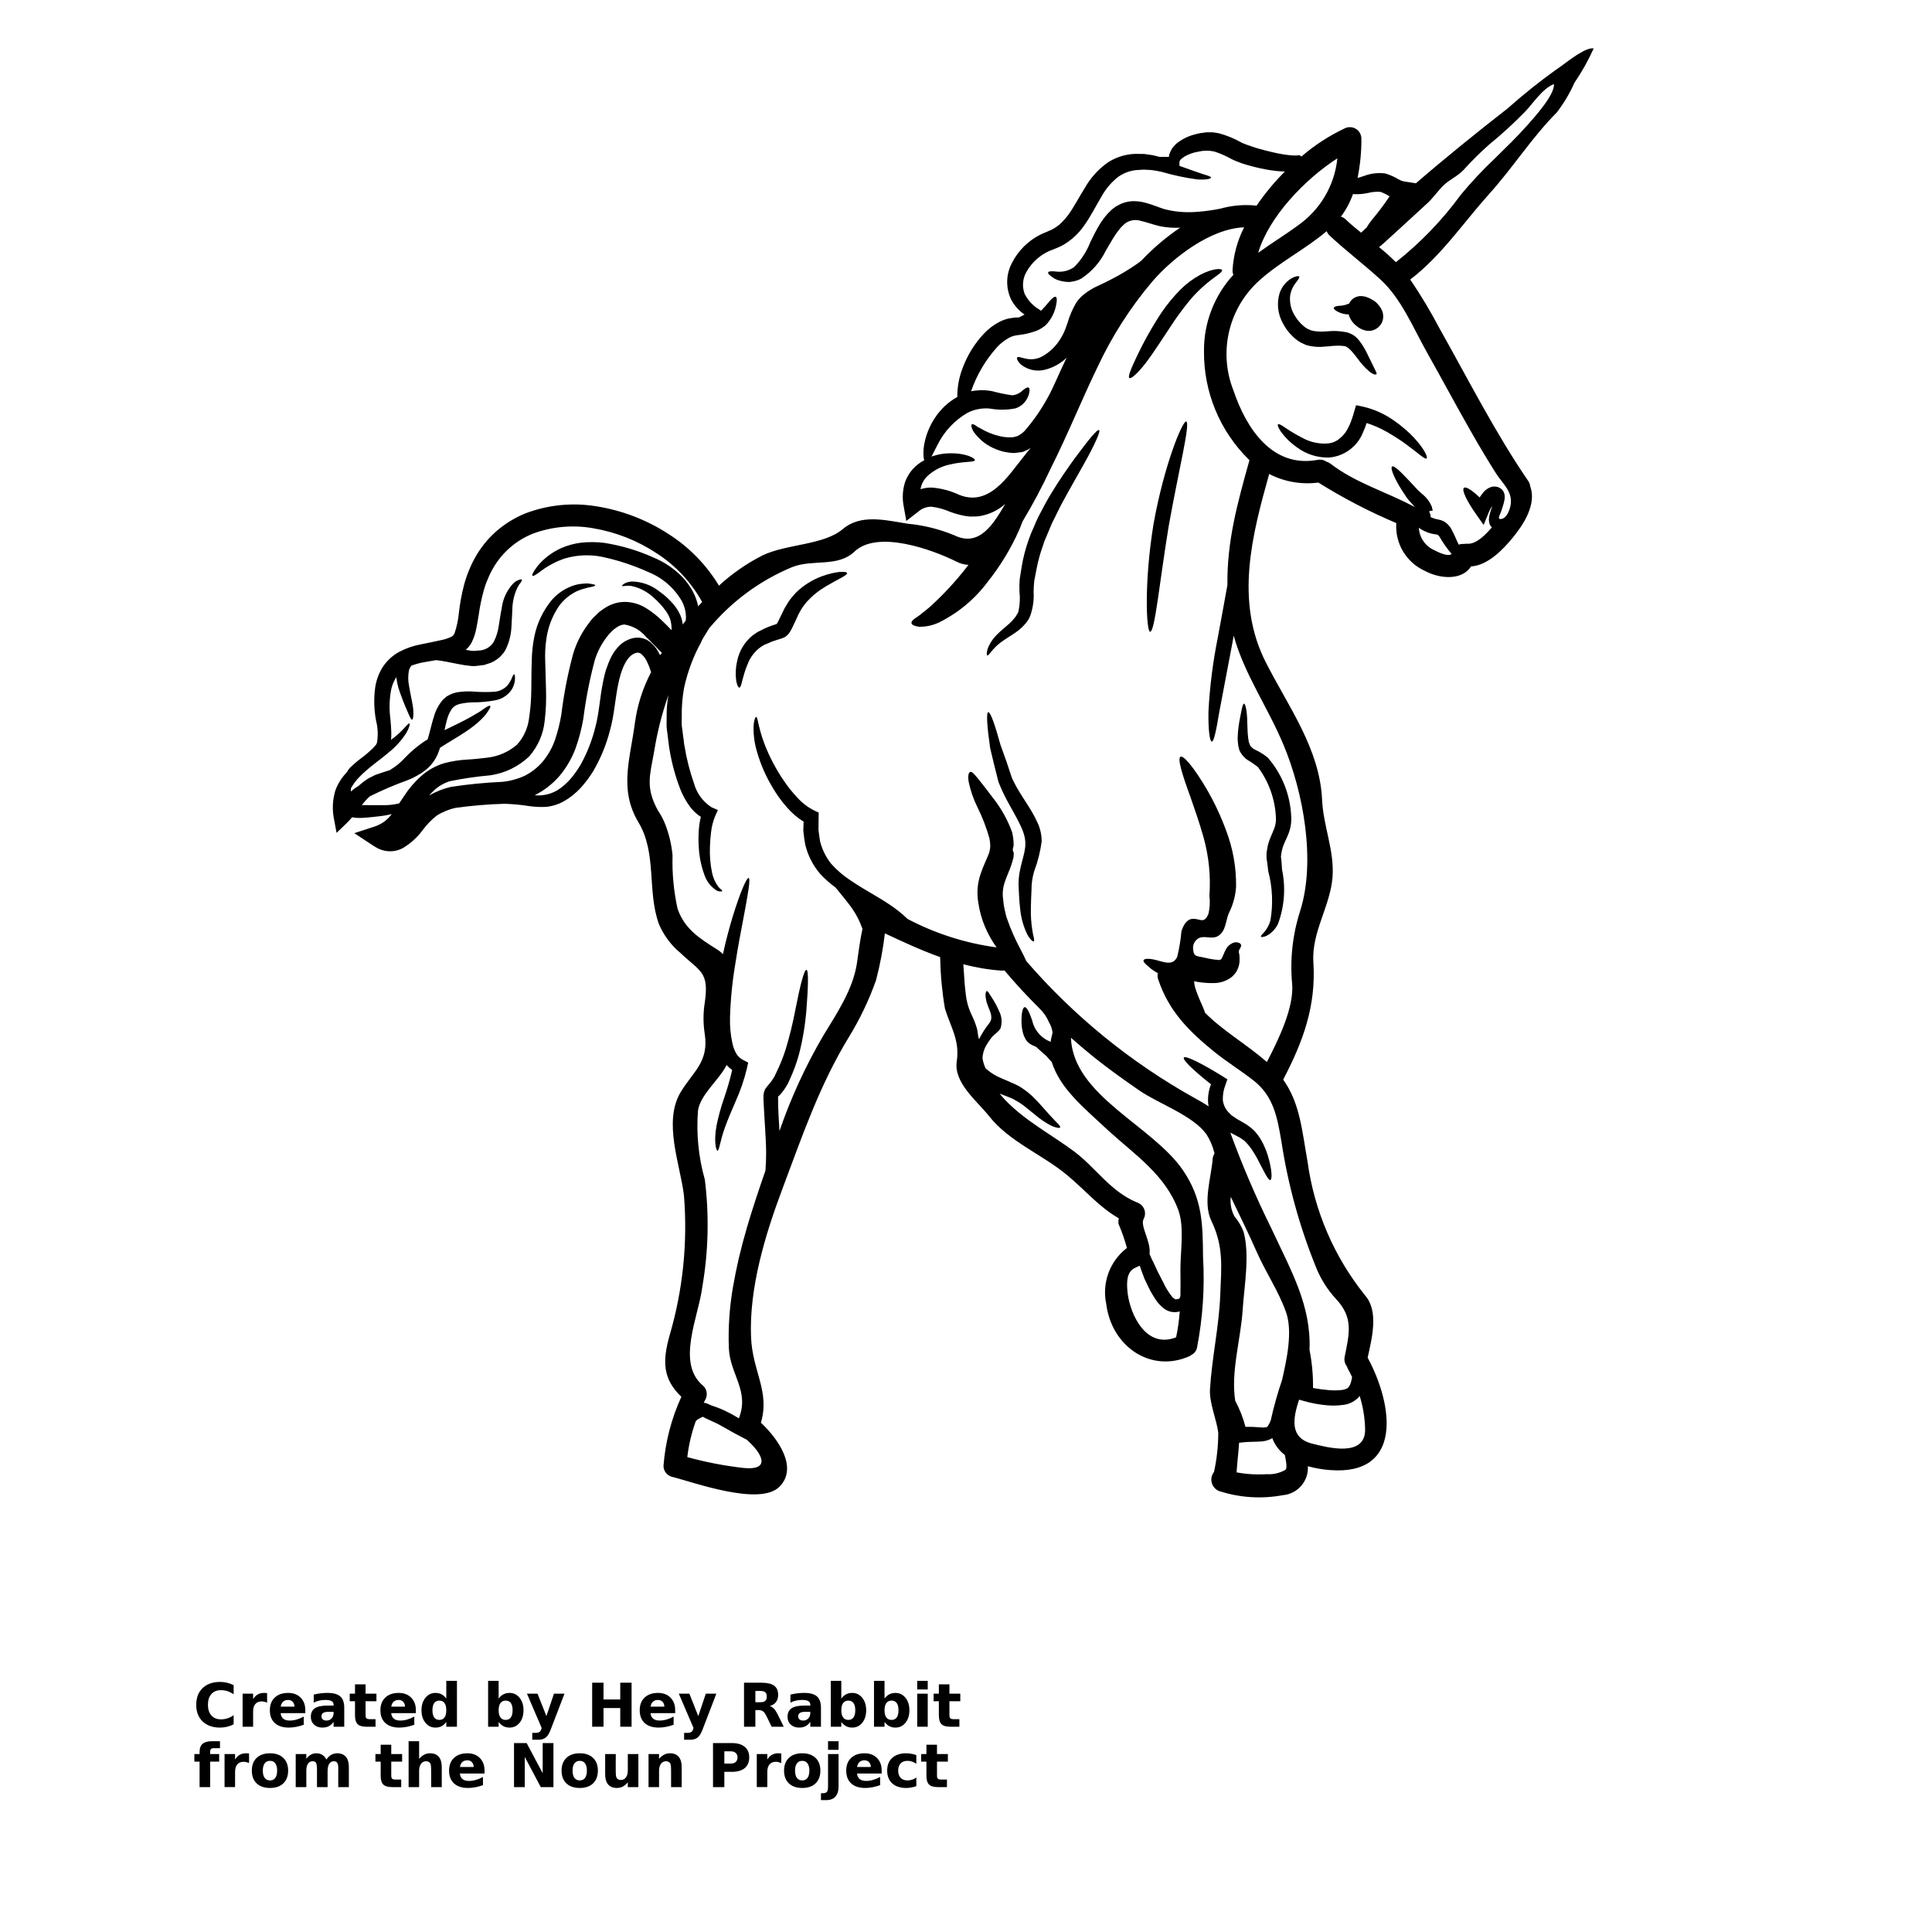 <?xml version="1.0" encoding="UTF-8"?>
<svg width="700pt" height="700pt" version="1.1" viewBox="0 0 700 700" xmlns="http://www.w3.org/2000/svg" xmlns:xlink="http://www.w3.org/1999/xlink">
 <defs>
  <symbol id="u" overflow="visible">
   <path d="m14.656-0.875c-0.762 0.398-1.555 0.695-2.375 0.891-0.812 0.195-1.664 0.297-2.547 0.297-2.656 0-4.762-0.738-6.312-2.219-1.555-1.488-2.328-3.504-2.328-6.047 0-2.551 0.773-4.566 2.328-6.047 1.551-1.488 3.656-2.234 6.312-2.234 0.883 0 1.734 0.102 2.547 0.297 0.82 0.199 1.613 0.496 2.375 0.891v3.297c-0.762-0.52-1.512-0.898-2.25-1.141-0.742-0.238-1.523-0.359-2.344-0.359-1.469 0-2.625 0.469-3.469 1.406-0.836 0.938-1.25 2.234-1.25 3.891 0 1.648 0.414 2.938 1.25 3.875 0.844 0.938 2 1.406 3.469 1.406 0.82 0 1.602-0.117 2.344-0.359 0.738-0.238 1.488-0.617 2.25-1.141z"/>
  </symbol>
  <symbol id="d" overflow="visible">
   <path d="m10.719-8.703c-0.336-0.156-0.668-0.27-1-0.344-0.324-0.082-0.656-0.125-1-0.125-0.98 0-1.734 0.32-2.266 0.953-0.531 0.625-0.797 1.527-0.797 2.703v5.516h-3.812v-11.969h3.812v1.969c0.488-0.781 1.051-1.348 1.688-1.703 0.645-0.363 1.41-0.547 2.297-0.547 0.133 0 0.273 0.008 0.422 0.016 0.145 0.012 0.363 0.031 0.656 0.062z"/>
  </symbol>
  <symbol id="a" overflow="visible">
   <path d="m13.781-6.016v1.094h-8.938c0.094 0.898 0.414 1.57 0.969 2.016 0.551 0.449 1.328 0.672 2.328 0.672 0.801 0 1.625-0.117 2.469-0.359 0.844-0.238 1.711-0.598 2.609-1.078v2.953c-0.906 0.336-1.812 0.59-2.719 0.766s-1.812 0.266-2.719 0.266c-2.156 0-3.84-0.547-5.047-1.641-1.199-1.102-1.797-2.648-1.797-4.641 0-1.945 0.586-3.477 1.766-4.594 1.176-1.125 2.801-1.688 4.875-1.688 1.875 0 3.375 0.57 4.5 1.703 1.133 1.125 1.703 2.637 1.703 4.531zm-3.938-1.266c0-0.727-0.215-1.312-0.641-1.75-0.418-0.445-0.969-0.672-1.656-0.672-0.742 0-1.344 0.211-1.812 0.625-0.461 0.418-0.746 1.016-0.859 1.797z"/>
  </symbol>
  <symbol id="g" overflow="visible">
   <path d="m7.203-5.391c-0.805 0-1.406 0.137-1.812 0.406-0.398 0.273-0.594 0.672-0.594 1.203 0 0.48 0.16 0.859 0.484 1.141 0.32 0.273 0.773 0.406 1.359 0.406 0.719 0 1.32-0.254 1.812-0.766 0.488-0.52 0.734-1.172 0.734-1.953v-0.438zm5.844-1.438v6.828h-3.859v-1.766c-0.512 0.719-1.09 1.246-1.734 1.578-0.637 0.332-1.418 0.5-2.344 0.5-1.242 0-2.246-0.359-3.016-1.078-0.773-0.727-1.156-1.672-1.156-2.828 0-1.395 0.477-2.422 1.438-3.078 0.969-0.656 2.488-0.984 4.562-0.984h2.25v-0.297c0-0.602-0.242-1.047-0.719-1.328-0.48-0.281-1.227-0.422-2.234-0.422-0.812 0-1.574 0.086-2.281 0.25-0.711 0.156-1.367 0.402-1.969 0.734v-2.922c0.82-0.195 1.645-0.348 2.469-0.453 0.82-0.102 1.648-0.156 2.484-0.156 2.156 0 3.711 0.43 4.672 1.281 0.957 0.844 1.438 2.227 1.438 4.141z"/>
  </symbol>
  <symbol id="b" overflow="visible">
   <path d="m6.016-15.359v3.391h3.938v2.734h-3.938v5.078c0 0.555 0.109 0.93 0.328 1.125 0.219 0.199 0.656 0.297 1.312 0.297h1.969v2.734h-3.281c-1.512 0-2.586-0.312-3.219-0.938-0.625-0.633-0.938-1.707-0.938-3.219v-5.078h-1.906v-2.734h1.906v-3.391z"/>
  </symbol>
  <symbol id="i" overflow="visible">
   <path d="m9.969-10.219v-6.406h3.859v16.625h-3.859v-1.734c-0.523 0.711-1.102 1.23-1.734 1.562-0.637 0.32-1.371 0.484-2.203 0.484-1.469 0-2.68-0.582-3.625-1.75-0.949-1.176-1.422-2.688-1.422-4.531s0.473-3.348 1.422-4.516c0.945-1.176 2.156-1.766 3.625-1.766 0.832 0 1.566 0.168 2.203 0.5 0.633 0.324 1.211 0.836 1.734 1.531zm-2.516 7.75c0.82 0 1.445-0.297 1.875-0.891 0.426-0.602 0.641-1.473 0.641-2.609 0-1.145-0.215-2.016-0.641-2.609-0.43-0.594-1.055-0.891-1.875-0.891-0.812 0-1.434 0.297-1.859 0.891-0.43 0.594-0.641 1.465-0.641 2.609 0 1.137 0.211 2.008 0.641 2.609 0.426 0.594 1.047 0.891 1.859 0.891z"/>
  </symbol>
  <symbol id="c" overflow="visible">
   <path d="m8.203-2.469c0.82 0 1.445-0.297 1.875-0.891 0.426-0.602 0.641-1.473 0.641-2.609 0-1.145-0.215-2.016-0.641-2.609-0.43-0.594-1.055-0.891-1.875-0.891-0.824 0-1.453 0.305-1.891 0.906-0.438 0.594-0.656 1.461-0.656 2.594 0 1.137 0.219 2.008 0.656 2.609 0.438 0.594 1.066 0.891 1.891 0.891zm-2.547-7.75c0.531-0.695 1.113-1.207 1.75-1.531 0.645-0.332 1.383-0.5 2.219-0.5 1.469 0 2.676 0.59 3.625 1.766 0.945 1.168 1.422 2.672 1.422 4.516s-0.477 3.356-1.422 4.531c-0.949 1.168-2.156 1.75-3.625 1.75-0.836 0-1.574-0.168-2.219-0.5-0.637-0.332-1.219-0.848-1.75-1.547v1.734h-3.812v-16.625h3.812z"/>
  </symbol>
  <symbol id="f" overflow="visible">
   <path d="m0.266-11.969h3.828l3.219 8.125 2.734-8.125h3.812l-5.031 13.094c-0.5 1.332-1.09 2.266-1.766 2.797-0.668 0.531-1.555 0.797-2.656 0.797h-2.219v-2.5h1.203c0.645 0 1.113-0.105 1.406-0.312 0.301-0.211 0.531-0.578 0.688-1.109l0.109-0.344z"/>
  </symbol>
  <symbol id="h" overflow="visible">
   <path d="m2.016-15.953h4.109v6.078h6.062v-6.078h4.109v15.953h-4.109v-6.766h-6.062v6.766h-4.109z"/>
  </symbol>
  <symbol id="t" overflow="visible">
   <path d="m7.844-8.875c0.863 0 1.484-0.16 1.859-0.484 0.375-0.32 0.562-0.848 0.562-1.578 0-0.727-0.188-1.25-0.562-1.562s-0.996-0.469-1.859-0.469h-1.719v4.094zm-1.719 2.844v6.031h-4.109v-15.953h6.266c2.102 0 3.644 0.355 4.625 1.062 0.977 0.711 1.469 1.824 1.469 3.344 0 1.055-0.258 1.918-0.766 2.594-0.512 0.68-1.277 1.18-2.297 1.5 0.562 0.125 1.062 0.418 1.5 0.875 0.445 0.449 0.898 1.133 1.359 2.047l2.234 4.531h-4.375l-1.953-3.969c-0.387-0.789-0.781-1.332-1.188-1.625-0.406-0.289-0.945-0.438-1.609-0.438z"/>
  </symbol>
  <symbol id="s" overflow="visible">
   <path d="m1.844-11.969h3.812v11.969h-3.812zm0-4.656h3.812v3.125h-3.812z"/>
  </symbol>
  <symbol id="r" overflow="visible">
   <path d="m9.703-16.625v2.516h-2.109c-0.543 0-0.922 0.102-1.141 0.297-0.211 0.199-0.312 0.539-0.312 1.016v0.828h3.266v2.734h-3.266v9.234h-3.828v-9.234h-1.891v-2.734h1.891v-0.828c0-1.301 0.363-2.266 1.094-2.891 0.727-0.625 1.852-0.938 3.375-0.938z"/>
  </symbol>
  <symbol id="e" overflow="visible">
   <path d="m7.531-9.516c-0.844 0-1.492 0.309-1.938 0.922-0.449 0.605-0.672 1.48-0.672 2.625 0 1.148 0.223 2.027 0.672 2.641 0.445 0.605 1.094 0.906 1.938 0.906 0.832 0 1.469-0.301 1.906-0.906 0.445-0.613 0.672-1.492 0.672-2.641 0-1.145-0.227-2.019-0.672-2.625-0.438-0.613-1.074-0.922-1.906-0.922zm0-2.734c2.051 0 3.656 0.559 4.812 1.672 1.164 1.105 1.75 2.641 1.75 4.609s-0.586 3.512-1.75 4.625c-1.156 1.105-2.762 1.656-4.812 1.656-2.062 0-3.68-0.551-4.844-1.656-1.168-1.113-1.75-2.656-1.75-4.625s0.582-3.504 1.75-4.609c1.164-1.113 2.781-1.672 4.844-1.672z"/>
  </symbol>
  <symbol id="q" overflow="visible">
   <path d="m12.922-9.969c0.488-0.75 1.062-1.316 1.719-1.703 0.664-0.383 1.398-0.578 2.203-0.578 1.375 0 2.422 0.43 3.141 1.281 0.719 0.844 1.078 2.074 1.078 3.688v7.281h-3.844v-6.234c0.008-0.094 0.016-0.188 0.016-0.281v-0.438c0-0.844-0.125-1.457-0.375-1.844-0.25-0.383-0.652-0.578-1.203-0.578-0.73 0-1.293 0.305-1.688 0.906-0.387 0.594-0.59 1.461-0.609 2.594v5.875h-3.844v-6.234c0-1.32-0.117-2.176-0.344-2.562-0.23-0.383-0.637-0.578-1.219-0.578-0.73 0-1.297 0.305-1.703 0.906-0.398 0.605-0.594 1.465-0.594 2.578v5.891h-3.844v-11.969h3.844v1.75c0.469-0.664 1.004-1.172 1.609-1.516 0.613-0.344 1.289-0.516 2.031-0.516 0.82 0 1.551 0.199 2.188 0.594 0.633 0.398 1.113 0.961 1.438 1.688z"/>
  </symbol>
  <symbol id="p" overflow="visible">
   <path d="m13.859-7.281v7.281h-3.844v-5.547c0-1.051-0.027-1.77-0.078-2.156-0.043-0.395-0.121-0.688-0.234-0.875-0.148-0.25-0.352-0.441-0.609-0.578-0.25-0.145-0.543-0.219-0.875-0.219-0.793 0-1.418 0.312-1.875 0.938-0.461 0.617-0.688 1.465-0.688 2.547v5.891h-3.812v-16.625h3.812v6.406c0.582-0.695 1.195-1.207 1.844-1.531 0.645-0.332 1.359-0.5 2.141-0.5 1.383 0 2.43 0.43 3.141 1.281 0.719 0.844 1.078 2.074 1.078 3.688z"/>
  </symbol>
  <symbol id="o" overflow="visible">
   <path d="m2.016-15.953h4.578l5.812 10.938v-10.938h3.891v15.953h-4.594l-5.797-10.938v10.938h-3.891z"/>
  </symbol>
  <symbol id="n" overflow="visible">
   <path d="m1.703-4.656v-7.312h3.844v1.203c0 0.648-0.008 1.461-0.016 2.438v1.969c0 0.961 0.023 1.652 0.078 2.078 0.051 0.418 0.133 0.727 0.25 0.922 0.156 0.25 0.359 0.445 0.609 0.578 0.258 0.137 0.551 0.203 0.875 0.203 0.801 0 1.426-0.305 1.875-0.922 0.457-0.613 0.688-1.469 0.688-2.562v-5.906h3.828v11.969h-3.828v-1.734c-0.574 0.699-1.184 1.215-1.828 1.547-0.648 0.332-1.355 0.5-2.125 0.5-1.387 0-2.445-0.422-3.172-1.266-0.719-0.852-1.078-2.086-1.078-3.703z"/>
  </symbol>
  <symbol id="m" overflow="visible">
   <path d="m13.859-7.281v7.281h-3.844v-5.578c0-1.031-0.027-1.738-0.078-2.125-0.043-0.395-0.121-0.688-0.234-0.875-0.148-0.25-0.352-0.441-0.609-0.578-0.25-0.145-0.543-0.219-0.875-0.219-0.793 0-1.418 0.312-1.875 0.938-0.461 0.617-0.688 1.465-0.688 2.547v5.891h-3.812v-11.969h3.812v1.75c0.582-0.695 1.195-1.207 1.844-1.531 0.645-0.332 1.359-0.5 2.141-0.5 1.383 0 2.43 0.43 3.141 1.281 0.719 0.844 1.078 2.074 1.078 3.688z"/>
  </symbol>
  <symbol id="l" overflow="visible">
   <path d="m2.016-15.953h6.812c2.031 0 3.586 0.453 4.672 1.359 1.094 0.898 1.641 2.18 1.641 3.844 0 1.68-0.547 2.969-1.641 3.875-1.086 0.898-2.641 1.344-4.672 1.344h-2.703v5.531h-4.109zm4.109 2.984v4.453h2.266c0.801 0 1.414-0.191 1.844-0.578 0.438-0.383 0.656-0.938 0.656-1.656 0-0.707-0.219-1.254-0.656-1.641-0.43-0.383-1.043-0.578-1.844-0.578z"/>
  </symbol>
  <symbol id="k" overflow="visible">
   <path d="m1.844-11.969h3.812v11.75c0 1.602-0.387 2.828-1.156 3.672-0.762 0.844-1.871 1.266-3.328 1.266h-1.891v-2.5h0.656c0.727 0 1.227-0.168 1.5-0.5 0.27-0.324 0.406-0.969 0.406-1.938zm0-4.656h3.812v3.125h-3.812z"/>
  </symbol>
  <symbol id="j" overflow="visible">
   <path d="m11.5-11.594v3.125c-0.523-0.352-1.043-0.613-1.562-0.781-0.523-0.176-1.062-0.266-1.625-0.266-1.074 0-1.906 0.312-2.5 0.938s-0.891 1.496-0.891 2.609c0 1.117 0.297 1.984 0.891 2.609s1.426 0.938 2.5 0.938c0.594 0 1.156-0.086 1.688-0.266 0.539-0.176 1.039-0.441 1.5-0.797v3.125c-0.594 0.23-1.199 0.395-1.812 0.5-0.617 0.113-1.234 0.172-1.859 0.172-2.156 0-3.844-0.551-5.062-1.656-1.219-1.113-1.828-2.656-1.828-4.625s0.609-3.504 1.828-4.609c1.219-1.113 2.906-1.672 5.062-1.672 0.625 0 1.238 0.059 1.844 0.172 0.613 0.105 1.223 0.266 1.828 0.484z"/>
  </symbol>
 </defs>
 <g>
  <path d="m576.55 17.523c0.289-0.027 0.582-0.027 0.875 0-1.949 4.352-4.285 8.52-6.973 12.457-1.699 3.828-3.848 7.438-6.394 10.758-8.977 9.004-16.031 20.172-24.566 29.613-9.301 10.348-17.375 22.449-28.543 30.93l0.004 0.004c3.856 5.668 7.383 11.551 10.562 17.617 10.379 18.418 20.281 37.984 32.223 55.414 0.375 0.562 0.609 1.199 0.688 1.871 0.004 0.055 0.023 0.109 0.055 0.16 2.254 6.449-2.492 13.75-6.418 18.496-3.5 4.281-9.031 10.02-15.066 10.379-3.379 5.25-11.477 4.473-16.742 1.617h-0.004c-3.285-1.484-6.039-3.941-7.891-7.035-1.848-3.098-2.707-6.688-2.457-10.285-9.789-4.133-19.234-9.043-28.238-14.68-6.117 0.809-12.336-0.273-17.816-3.106-6.231 22.203-12.461 46-1.285 68.117 8.098 16.008 19.625 31.398 20.449 49.898 0.438 9.625 4.5 18.375 3.789 28.047-0.797 10.5-7.656 19.98-6.941 30.797 1.016 15.836-3.652 28.652-10.938 42.57 6.125 8.59 6.805 18.473 8.836 29.75h-0.004c2.426 17.824 9.688 34.648 21 48.633 4.812 5.688 2.305 15.426 0.77 22.371 9.359 17.289 12.762 42.73-13.562 40.727h0.004c-2.742-0.195-5.453-0.664-8.102-1.402 0.324 5.398-3.723 10.062-9.113 10.5-7.688 1.43-15.613 0.91-23.051-1.508-1.309-0.523-2.293-1.633-2.656-2.996s-0.062-2.816 0.816-3.922c1.02-4.668 1.535-9.434 1.539-14.215-0.605-4.836-3.32-10.816-2.992-15.812 0.688-11.375 3.238-22.449 3.707-33.922 0.41-10.5 1.312-17.594-3.238-27.086-3.133-6.562-0.031-15.645 0.496-22.312h-0.004c0.039-0.727 0.277-1.43 0.684-2.035-0.582-2.469-1.574-4.824-2.938-6.969-5.047-6.918-17.289-11.035-24.316-15.863-5.543-3.84-11.059-7.738-16.332-11.965-2.879-2.332-5.688-4.695-8.453-7.137 0.828 21.105 29.59 31.781 40.648 48.086 6.969 10.289 7.137 19.25 7.219 31.344h0.004c0.648 11.008-0.086 22.051-2.188 32.879-0.227 1.117-0.953 2.07-1.977 2.578-0.293 0.223-0.605 0.414-0.934 0.574-13.969 6.066-28.047-3.676-29.969-18.992-0.801-3.746-0.52-7.644 0.805-11.238 1.328-3.598 3.644-6.742 6.688-9.07-0.801-2.949-1.812-5.836-3.023-8.645-0.121-0.695-0.094-1.406 0.086-2.086-7.297-4.199-11.992-10.062-18.812-15.723-8.922-7.41-20.914-12.047-28.215-21.328-4.199-5.324-12.871-12.047-11.691-19.789 1.152-7.656-2.188-12.375-4.281-19.152v-0.004c-1.008-5.875-1.578-11.82-1.703-17.781-0.043-0.293-0.059-0.586-0.051-0.875-6.75-2.414-13.34-5.461-20.008-8.594-0.672 5.731-1.746 11.41-3.211 16.992-2.523 7.117-5.781 13.949-9.719 20.391-10.73 17.535-16.988 35.98-24.18 55.125-6.231 16.578-12.156 36.035-11.375 53.93 0.52 12.25 6.918 19.594 3.566 30.848 6.262 5.844 13.59 16.332 6.699 23.219-7.191 7.191-31.344-1.75-38.973-3.621-1.789-0.492-3.027-2.121-3.019-3.977 0.664-8.652 2.856-17.117 6.473-25.004-6.723-6.449-6.941-12.793-4.227-22.371v0.004c4.801-16.414 6.551-33.566 5.164-50.609-1.348-11.227-7.66-26.648-1.156-37.465 4.445-7.379 10.293-10.895 8.676-21.105-0.586-3.801-0.57-7.676 0.055-11.473 1.535-11.008-1.617-10.938-8.781-17.73-3.453-2.848-6.168-6.492-7.906-10.617-4.281-12.023-0.629-25.555-7.387-36.809-7.137-11.938-2.961-22.891-1.262-36.062h0.004c0.871-6.387 2.848-12.57 5.844-18.277-0.41-1.422-0.949-2.801-1.617-4.117-0.445-0.922-1.07-1.742-1.84-2.414-0.426-0.387-0.988-0.594-1.562-0.574-3.731 0.574-5.902 6.231-6.941 11.715-1.07 5.215-1.398 10.98-2.91 16.383l-0.004 0.004c-1.324 5.211-3.375 10.207-6.094 14.848-1.336 2.188-2.879 4.238-4.609 6.125-0.883 0.938-1.824 1.816-2.828 2.625-0.926 0.742-1.906 1.414-2.934 2.004-2.109 1.246-4.477 1.996-6.918 2.188-2.074 0.09-4.152-0.02-6.203-0.332-2.906-0.457-5.84-0.723-8.781-0.797-5.887 0.176-11.758 0.672-17.594 1.484-2.434 0.527-4.758 1.484-6.859 2.824-1.914 1.52-3.621 3.285-5.074 5.25-1.938 2.629-4.383 4.84-7.191 6.508-1.898 1.016-4.082 1.371-6.203 1.012-1.012-0.18-1.992-0.504-2.91-0.961-0.781-0.426-1.543-0.895-2.277-1.398l-6.176-4.07 7.387-2.414h-0.004c2.277-0.746 4.289-2.141 5.789-4.008 0.137-0.16 0.266-0.324 0.387-0.496-1.266 0.32-2.547 0.559-3.844 0.715-2.055 0.219-4.117 0.52-6.723 0.656-1.266 0.082-2.539 0.012-3.789-0.219-0.656 0.77-1.344 1.539-2.082 2.254l-3.543 3.402-0.875-4.695c-0.766-3.535-0.613-7.211 0.438-10.676 0.895-2.457 2.309-4.695 4.141-6.562 0.324-0.637 0.734-1.223 1.227-1.742 1.551-1.477 3.199-2.844 4.938-4.094 0.875-0.738 1.844-1.508 2.691-2.332 0.453-0.379 0.867-0.801 1.238-1.258l0.52-0.605c0.137-0.223 0.16-0.414 0.301-0.605l0.004 0.004c0.469-2.676 0.367-5.418-0.301-8.047-0.777-4.023-0.879-8.152-0.305-12.211 0.383-2.496 1.262-4.894 2.578-7.051 1.508-2.379 3.598-4.336 6.066-5.688 2.477-1.32 5.144-2.246 7.902-2.75 2.5-0.52 5.137-1.016 7.606-1.59v0.004c1.102-0.238 2.18-0.586 3.211-1.047 0.621-0.254 1.117-0.746 1.371-1.367 0.828-2.477 1.359-5.035 1.594-7.633 0.375-3.297 0.98-6.562 1.812-9.773 0.449-1.738 1.016-3.441 1.699-5.102 0.684-1.75 1.488-3.445 2.418-5.078 1.945-3.441 4.438-6.547 7.379-9.188 3.144-2.773 6.727-5.008 10.598-6.609 8.246-3.168 17.191-4.074 25.906-2.625 9.379 1.484 18.332 4.938 26.273 10.141 7.383 4.731 13.582 11.094 18.117 18.602 4.727-4.348 10.027-8.027 15.75-10.938 8.648-4.199 22.234-3.707 29.066-9.523 6.641-5.625 15.504-3.238 23.625-1.973 5.797 0.547 11.477 1.965 16.852 4.199 9.219 4.496 14.297-4.418 18.441-11.375-2.426 2.156-5.379 3.633-8.562 4.281-0.988 0.215-2.004 0.309-3.016 0.277-0.559 0.043-1.121 0.031-1.676-0.031l-1.234-0.16c-1.879-0.34-3.727-0.844-5.519-1.512-2.129-0.934-4.387-1.551-6.695-1.84-1.754-0.031-3.457 0.594-4.773 1.75l-4.375 3.398-0.934-5.215c-0.574-2.844-0.441-5.781 0.387-8.562 0.848-2.574 2.422-4.852 4.527-6.562 0.773-0.633 1.613-1.184 2.5-1.645-0.102-0.344-0.176-0.691-0.227-1.047-0.168-2.055 0.012-4.125 0.527-6.125 0.73-2.984 1.98-5.82 3.699-8.367 2.035-3.066 4.773-5.598 7.988-7.387-0.023-3.574 0.629-7.121 1.922-10.457 1.715-4.648 4.348-8.902 7.738-12.512 1.648-1.758 3.59-3.215 5.738-4.309 0.543-0.289 1.113-0.527 1.699-0.715 0.586-0.223 1.195-0.387 1.812-0.492 0.629-0.109 1.234-0.191 1.867-0.277 0.438-0.027 0.848-0.027 1.289-0.051h0.004c0.105-0.027 0.219-0.039 0.328-0.031 0.629-0.328 1.312-0.656 1.977-1.016-1.965-1.348-3.59-3.133-4.75-5.215-2.109-4.234-2.059-9.227 0.141-13.418 2.254-4.473 5.891-8.102 10.371-10.348 0.578-0.301 1.207-0.523 1.812-0.797l0.715-0.301 0.059-0.031 0.27-0.078h-0.086l0.027-0.031 0.387-0.16h-0.004c0.961-0.371 1.867-0.867 2.691-1.484 0.301-0.25 0.629-0.41 0.988-0.715l1.043-1.016v0.004c0.719-0.742 1.395-1.523 2.027-2.336 2.188-2.988 4.008-6.562 6.203-10.062h0.004c2.102-3.695 5.008-6.863 8.508-9.277 3.394-2.137 7.371-3.16 11.375-2.934h1.344c0.688 0.051 0.875 0.109 1.312 0.168 0.77 0.109 1.484 0.188 2.281 0.355s1.457 0.359 2.188 0.551c1.043-0.031 2.141-0.031 3.375 0 0.059-0.301 0.109-0.633 0.168-0.938l-0.008-0.004c0.27-0.73 0.598-1.438 0.992-2.109 0.453-0.578 0.938-1.125 1.449-1.648 2.043-1.691 4.445-2.891 7.027-3.5 0.578-0.141 1.047-0.301 1.75-0.41s1.508-0.191 2.254-0.301c0.77-0.031 1.508 0 2.25 0 0.77 0.082 1.508 0.219 2.281 0.355h-0.004c2.688 0.734 5.273 1.781 7.715 3.125l0.797 0.414 0.629 0.246c0.355 0.168 0.988 0.387 1.453 0.547 1.047 0.387 2.086 0.719 3.133 1.047 2.113 0.629 4.168 1.152 6.172 1.594 1.855 0.434 3.734 0.75 5.625 0.957 0.785 0.09 1.574 0.125 2.363 0.109 0.793 0.059 1.152-0.246 1.395-0.051l0.578 0.438c4.703-4.055 9.93-7.465 15.535-10.129 1.281-0.707 2.84-0.695 4.109 0.035 1.27 0.73 2.062 2.07 2.094 3.535 0.039 4.773-0.422 9.535-1.371 14.215 0.02 0.023 0.027 0.051 0.023 0.082 0.66-0.16 1.398-0.41 2.254-0.688 2.375-0.91 4.938-1.238 7.465-0.957 0.059 0 0.246 0.027 0.246 0.027 1.672 0.492 3.277 1.195 4.777 2.086 0.609 0.375 1.277 0.645 1.977 0.797l4.375 0.688c10.84-9.363 22.012-18.375 33.293-27.172v-0.004c5.59-4.965 11.43-9.637 17.5-14 2.957-1.895 9.105-7.219 12.754-7.711zm-23.219 27.914c2.391-2.719 10.062-11.09 9.688-14.984-4.277 1.75-7.297 6.723-10.5 10.062v-0.004c-4.09 4.195-8.418 8.152-12.957 11.855-3.277 2.894-6.387 5.977-9.312 9.234-2.113 2.25-5.074 3.457-7.269 5.602-2.305 2.25-3.789 4.691-6.312 6.887-1.457 1.266-16.688 15.453-17.016 15.453v-0.004c2.133 1.703 4.168 3.527 6.098 5.461 8.914-7.035 16.828-15.254 23.52-24.426 3.848-4.641 7.973-9.039 12.355-13.176 3.969-3.898 7.977-7.766 11.707-11.965zm-5.984 137.44c0.742-4.887-2.961-7.656-5.324-11.375-3.019-4.777-5.926-9.625-8.723-14.547-5.574-9.719-10.84-19.621-16.332-29.363-4.938-8.785-9.25-19.406-16.77-26.293-6.012-5.516-12.516-10.402-18.473-15.973v-0.004c-0.469-0.43-0.824-0.965-1.039-1.566-7.688 6.531-16.852 11.059-24.348 17.816-5.477 4.891-9.316 11.348-11 18.496-1.684 7.148-1.129 14.641 1.59 21.461 4.582 13.613 14 28.16 30.465 25.086h-0.004c1.082-0.227 2.207-0.008 3.129 0.605 0.562 0.176 1.09 0.445 1.566 0.793 9.109 7.051 20.5 10.266 30.547 15.727-0.301-0.359-0.605-0.742-0.961-1.129-0.438-0.465-1.098-1.176-1.508-1.699l-0.004 0.004c-0.426-0.543-0.82-1.113-1.18-1.699-0.766-1.129-1.426-2.188-2.031-3.184-2.25-3.898-3.18-6.531-2.578-7 0.605-0.469 2.742 1.457 5.734 4.668 0.738 0.766 1.535 1.617 2.383 2.523 0.438 0.465 0.828 0.957 1.348 1.453 0.52 0.496 0.848 0.742 1.453 1.312l0.004-0.004c1.539 1.227 2.746 2.824 3.5 4.644 0.09 0.332 0.164 0.672 0.219 1.012l0.059 0.246 0.027 0.141-0.605 0.051-0.574 0.027v0.578c0 0.059 0.547 0.875 0.41 1.312-0.023 0.098-0.035 0.199-0.031 0.301 0.191 0.109 0.387 0.191 0.496 0.25 0.328 0.148 0.668 0.273 1.016 0.383 0.25 0.086 0.508 0.148 0.77 0.191l1.266 0.277-0.004-0.004c0.676 0.184 1.316 0.477 1.891 0.875 0.516 0.375 0.98 0.816 1.375 1.312 0.305 0.379 0.57 0.781 0.797 1.211 1.234 2.273 1.922 4.199 2.625 5.543 0.598-0.219 1.234-0.305 1.867-0.25 0.406-0.07 0.82-0.098 1.234-0.078 3.238 0.246 6.672-3.32 8.922-5.957l-0.004-0.004c-0.34-0.27-0.613-0.617-0.793-1.016-0.203-0.609-0.305-1.25-0.305-1.895 0.051-0.762 0.188-1.516 0.414-2.246 0.277-0.906 0.605-1.867 0.824-2.582h-0.004c-0.477 0.684-0.879 1.418-1.207 2.188l-1.922 4.695-2.582-3.648c-3.5-4.969-5.461-9.004-4.555-9.773 0.688-0.605 2.883 0.797 5.688 3.461l0.004-0.004c0.449-0.699 0.941-1.367 1.477-2.004 0.609-0.68 1.355-1.219 2.188-1.59 0.312-0.129 0.633-0.23 0.965-0.305 0.406-0.051 0.82-0.059 1.23-0.023 0.797 0.102 1.547 0.445 2.141 0.984 2.188 2.086 0.496 5.625-0.219 8.047-0.301 0.984-1.781 3.129 0.25 2.66 1.945-0.449 2.961-3.523 3.207-5.121zm-27.562 16.52c1.484 0.797 4.965 2.414 6.172 1.312-1.633-1.91-3.082-3.969-4.336-6.144-0.195-0.328-0.457-0.609-0.77-0.824 0-0.027-0.109 0-0.219-0.059l-1.043-0.16h0.004c-0.539-0.086-1.07-0.203-1.594-0.359-0.43-0.129-0.852-0.285-1.262-0.469-0.949-0.367-1.848-0.863-2.664-1.477 0.188 3.578 2.387 6.738 5.676 8.16zm-2.188-10.062s0.031 0 0.031-0.027h-0.031zm-14.105-118.21c-0.027-0.031-0.082-0.031-0.109-0.059-0.984-0.602-2.023-1.117-3.102-1.535-1.547-0.133-3.106-0.004-4.609 0.387-1.793 0.395-3.633 0.531-5.461 0.41-1.039 2.93-2.512 5.688-4.375 8.176 0.648 0.18 1.242 0.52 1.727 0.988 1.75 1.676 3.652 3.266 5.602 4.812 0.629-0.605 1.312-1.207 1.922-1.812l-0.004 0.004c0.605-0.98 1.266-1.926 1.98-2.828 2.297-2.727 4.445-5.578 6.43-8.543zm-27.93 451.97c5.133 1.266 19.32 5.188 19.043-5.352-0.094-4.07-0.758-8.109-1.98-11.992-0.168 0.191-0.301 0.414-0.469 0.605-1.516 1.543-3.531 2.496-5.688 2.688-1.789 0.238-3.602 0.285-5.402 0.141-2.918-0.23-5.805-0.754-8.617-1.566l-1.785-0.496c-2.168 6.75-3.594 13.883 4.898 15.973zm13.914-22.285v-0.004c0.18-0.621 0.316-1.254 0.41-1.895-0.496-1.043-1.016-2.055-1.594-3.098-0.141-0.273-0.258-0.559-0.355-0.852-0.719-0.953-0.992-2.176-0.738-3.348 1.699-8.535 3.238-14.16-3.133-20.969-3.191-3.461-5.707-7.492-7.406-11.883-5.867-14.527-10.02-29.688-12.379-45.176-1.48-8.562-2.742-16.273-9.988-22.012-4.668-3.68-9.77-6.781-14.41-10.539-9.273-7.547-16.383-14.684-20.25-26.184h-0.004c-0.254-0.723-0.293-1.504-0.109-2.25-0.82-0.426-1.598-0.922-2.332-1.48-1.953-1.562-3.102-2.625-2.856-3.211 0.246-0.586 1.727-0.738 4.375-0.109 2.938 0.715 6.231 2.305 7.816-1.098 0.738-3.043 1.254-6.133 1.539-9.25 0.547-1.867 1.703-4.227 3.758-4.5 2.91-0.387 4.336 2.144 6.012-1.812 0.516-2.148 0.637-4.371 0.359-6.562 0.523-7.164-0.203-14.359-2.144-21.273-1.535-5.492-3.32-10.43-4.773-14.656-3.062-8.371-4.719-13.859-3.543-14.465 1.098-0.547 4.777 3.758 9.473 11.719v0.004c2.746 4.727 5.078 9.688 6.969 14.816 2.531 6.559 3.781 13.539 3.68 20.562-0.219 3.34-1.109 6.598-2.625 9.578-1.176 2.746-1.016 6.562-3.938 8.289-2.031 1.207-4.336-0.059-6.477 0.547v0.004c-1.785 0.68-2.832 2.535-2.496 4.418 0.168 2.527 1.398 2.254 3.68 2.773 1.508 0.359 2.852 0.629 3.938 0.77 1.086 0.141 1.781 0 1.645 0.27l0.438-0.246 0.109-0.059v0.004c-0.031 0.051-0.051 0.105-0.059 0.168 0.023-0.023 0.055-0.031 0.086-0.027 0.246-0.145 0.438-0.371 0.547-0.633 0.41-0.738 0.77-1.863 1.375-2.988h-0.004c0.562-1.18 1.555-2.094 2.773-2.559 0.691-0.27 1.465-0.25 2.141 0.059 0.363 0.113 0.629 0.422 0.688 0.797 0.16 0.629-0.633 1.344-0.824 2.141-0.082 0.41 0.078 0.578 0.16 1.156l0.004-0.004c0.129 0.992 0.148 1.992 0.055 2.988-0.094 0.926-0.355 1.828-0.77 2.664l-0.387 0.766c-0.191 0.277-0.438 0.578-0.688 0.875l-0.605 0.633-0.367 0.336c-1.867 1.43-4.156 2.199-6.504 2.188-2.387 0.043-4.773-0.18-7.109-0.66 0.051 0.77 0.18 1.531 0.383 2.277 0.688 2.137 1.512 4.227 2.473 6.258 0.465 1.043 0.824 2.004 1.125 2.883 6.562 6.613 14.984 11.375 22.395 17.836 4.375-8.395 9.828-19.812 9.164-28.184-0.848-8.969 0.141-18.02 2.91-26.594 5.688-18.059 1.18-42.922-6.094-60.242-5.812-13.859-14.133-25.441-18.004-39.469-0.109 0.66-0.246 1.348-0.355 2.035-1.895 9.988-3.621 19.043-4.859 25.633-1.098 6.613-1.945 10.785-2.742 10.73-0.715-0.082-1.312-4.258-1.18-11.035 0.473-8.852 1.582-17.656 3.32-26.348 1.312-7.16 2.555-13.746 3.543-19.348-0.168-15.922 3.539-29.312 7.984-45.23-10.691-10.383-16.645-24.703-16.469-39.605-0.074-10.207 3.734-20.059 10.648-27.562-0.23-0.551-0.336-1.152-0.301-1.75 0.316-5.387 1.746-10.645 4.199-15.449-12.25 0.438-25.812 11.059-33.102 19.43-8.059 9.484-14.805 20.008-20.059 31.289-5.875 12.129-10.871 24.645-16.938 36.668h0.004c-3.062 6.582-6.473 12.992-10.215 19.211-0.328 0.906-0.715 1.922-1.176 2.992-3 6.773-6.856 13.133-11.48 18.918-4.613 6.188-10.625 11.199-17.539 14.629-2.277 1.082-4.777 1.629-7.301 1.59-1.617-0.246-2.578-0.656-2.719-1.285s0.605-1.398 2.004-2.254c0.742-0.473 1.438-1.004 2.09-1.594 0.715-0.465 1.594-1.312 2.551-2.055 5-4.531 9.586-9.5 13.695-14.852l0.301-0.387 0.004 0.004c-1.516-0.078-2.996-0.48-4.34-1.184-8.891-4.418-28.621-11.555-36.969-3.621-6.125 5.793-14.984 2.625-22.559 5.602-11.688 4.852-22.02 12.473-30.109 22.203-0.387 0.66-0.77 1.312-1.207 1.977-0.301 0.496-0.605 0.988-0.934 1.508s-0.551 1.098-0.824 1.672h0.004c-1.332 2.414-2.488 4.918-3.461 7.496-1.113 2.918-2.004 5.918-2.66 8.973-0.598 3.348-0.875 6.742-0.828 10.141 0 0.848 0 1.727-0.027 2.625s0.219 1.863 0.301 2.828c0.082 0.961 0.25 1.922 0.387 2.91l0.168 1.484 0.109 0.715s0.082 0.41 0.109 0.574v-0.008c0.738 4.523 1.879 8.969 3.402 13.289 0.969 3.551 3.219 6.621 6.312 8.613l2.332 1.02-1.016 2.25h0.004c-0.727 1.793-1.207 3.676-1.434 5.598-0.246 1.855-0.395 3.727-0.438 5.598-0.117 3.062 0.133 6.133 0.746 9.137 0.355 1.848 1.113 3.59 2.223 5.106 0.289 0.434 0.664 0.809 1.098 1.102 0.301 0.277 0.41 0.469 0.355 0.578-0.059 0.109-0.277 0.168-0.656 0.137l-0.004-0.004c-0.602-0.008-1.191-0.207-1.672-0.574-1.93-1.32-3.367-3.242-4.094-5.461-1.168-3.184-1.855-6.523-2.027-9.906-0.152-2.066-0.152-4.141 0-6.203 0.098-1.648 0.344-3.285 0.738-4.887-1.527-0.977-2.859-2.223-3.938-3.676-1.453-1.98-2.644-4.137-3.539-6.422-1.77-4.613-3.07-9.398-3.871-14.273l-0.16-0.906-0.082-0.742-0.191-1.484c-0.109-0.957-0.219-1.945-0.355-2.91-0.137-0.961-0.277-1.863-0.277-2.91 0-1.047 0.027-2.055 0.027-3.062l-0.004 0.004c-0.035-2.606 0.188-5.207 0.66-7.766-2.363 6.703-4.109 13.613-5.215 20.637-1.508 8.426-3.211 12.898 1.453 21.297 1.035 1.5 1.891 3.113 2.555 4.812 1.426 3.644 2.332 7.477 2.688 11.375-0.191 6.519 0.426 13.035 1.84 19.402 2.625 7.41 8.125 10.758 14.379 14.715h0.004c0.742 0.469 1.426 1.027 2.027 1.672 1.098-5.047 2.332-9.625 3.5-13.477 2.769-9.031 5.133-14.355 5.82-14.137 0.766 0.191-0.25 5.93-1.977 15.066-0.875 4.559-1.922 9.992-2.852 16.031-1.094 6.453-1.734 12.973-1.922 19.512-0.094 3.184 0.211 6.367 0.906 9.473 0.293 1.301 0.785 2.547 1.453 3.703 0.57 0.875 1.355 1.594 2.277 2.086l1.945 1.016-0.387 1.812 0.004-0.004c-1.023 4.32-2.465 8.531-4.309 12.57-1.535 3.543-2.828 6.59-3.731 9.141-1.812 4.945-2.031 8.484-2.719 8.398-0.438-0.059-1.398-3.238-0.301-9.188 0.684-3.34 1.594-6.633 2.715-9.852 1.164-3.348 2.144-6.754 2.938-10.207-0.754-0.516-1.434-1.125-2.031-1.812-0.051 0.109-0.109 0.246-0.16 0.355-2.719 5.188-9.223 10.293-10.184 16.055l-0.004 0.004c-0.676 8.457 0.16 16.969 2.473 25.137 1.602 12.902 1.297 25.969-0.906 38.781-1.398 11.09-9.66 27.832 0.41 36.012v-0.004c1.316 1.32 1.574 3.359 0.633 4.969-0.191 0.387-0.355 0.742-0.547 1.129 0.293-0.02 0.59 0.02 0.875 0.109 0.426 0.133 0.84 0.305 1.238 0.52l0.605 0.277c0.496 0.16 0.988 0.328 1.508 0.52 1.145 0.395 2.273 0.852 3.371 1.367 1.18 0.605 2.527 1.238 3.598 1.895 0.52 0.301 1.016 0.578 1.539 0.906 3.938-9.988-3.242-15.941-3.625-25.441h-0.004c-0.27-7.328 0.219-14.668 1.457-21.898 1.242-7.231 2.91-14.379 4.996-21.41 0.016-0.207 0.07-0.414 0.164-0.602 2.004-6.832 4.281-13.586 6.641-20.418 0.168-2.086 0.25-4.258 0.25-6.562-0.059-5.762-0.66-12.156-0.961-19.074v-1.535l-0.004-0.004c0.047-0.84 0.273-1.664 0.664-2.414 0.562-0.797 1.176-1.559 1.836-2.277 0.441-0.566 0.844-1.164 1.207-1.781l0.168-0.223 0.277-0.574 0.52-1.098c1.301-2.652 2.41-5.394 3.32-8.207 1.488-4.906 2.707-9.891 3.648-14.934 1.703-8.723 3.16-14.188 3.938-14.047 0.777 0.141 0.688 5.625-0.027 14.598-0.426 5.336-1.305 10.625-2.625 15.809-0.84 3.117-1.941 6.156-3.293 9.086l-0.496 1.098-0.246 0.547-0.082 0.137-0.141 0.277c-0.023 0.031-0.039 0.07-0.051 0.109l-0.191 0.301h-0.004c-0.473 0.801-0.992 1.57-1.562 2.305-0.445 0.566-0.93 1.102-1.453 1.594 0.082-0.277-0.109-0.051-0.109 0.027v0.988c0 3.938 0.301 7.797 0.496 11.555h-0.004c4.148-12.066 9.492-23.688 15.945-34.691 4.812-7.875 10.598-16.523 12.078-25.812 0.656-4.336 1.125-8.562 2.055-12.734-1.012-2.938-2.465-5.707-4.309-8.207-1.812-2.441-3.758-4.719-5.434-6.805-2.031-1.48-3.914-3.156-5.625-4.996-2.578-3.035-4.41-6.633-5.352-10.5-0.328-1.727-0.551-3.5-0.715-5.184 0.027-1.07 0.051-2.113 0.109-3.184v-0.004c-2.289-1.426-4.344-3.195-6.094-5.25-1.918-2.16-3.617-4.508-5.074-7.004-2.465-4.055-4.379-8.418-5.688-12.98-0.934-3.027-1.359-6.191-1.262-9.355 0.109-2.254 0.656-3.32 0.934-3.348 0.41 0 0.52 1.262 1.016 3.266v-0.004c0.664 2.844 1.574 5.625 2.715 8.312 1.703 4.059 3.82 7.93 6.316 11.555 1.434 2.141 3.043 4.16 4.812 6.039 1.75 1.957 3.856 3.566 6.203 4.746l1.594 0.738-0.031 1.977c-0.027 1.398-0.027 2.801-0.051 4.254 0.168 1.375 0.328 2.773 0.578 4.172l-0.004 0.004c0.754 2.996 2.148 5.797 4.086 8.207 2.035 2.258 4.352 4.246 6.891 5.914 4.938 3.375 10.062 5.981 14.051 8.699 2.394 1.559 4.637 3.344 6.695 5.324 10.055 5.289 20.961 8.773 32.223 10.293-1.688-2.359-3.102-4.898-4.227-7.574-1.152-2.731-1.945-5.598-2.363-8.535-0.621-3.438-0.363-6.981 0.746-10.293 0.484-1.488 1.051-2.949 1.699-4.375 0.578-1.262 1.043-2.414 1.312-3.129l0.137-0.301 0.109-0.496 0.219-0.988 0.039-0.27v-0.277c0-0.082 0.051-0.438 0.051-0.438-0.008-0.949-0.109-1.895-0.301-2.828-1.105-3.945-2.586-7.777-4.418-11.441-1.379-2.812-2.406-5.777-3.062-8.84-0.438-2.391-0.059-3.57 0.496-3.789 0.629-0.277 1.535 0.875 2.801 2.359 1.312 1.594 3.129 3.938 5.406 6.973 2.992 3.766 5.356 7.992 7 12.512 0.375 1.566 0.562 3.172 0.551 4.777l-0.301 1.312v0.496l0.246 0.629 0.109 0.496-0.078 0.988-0.059 0.52-0.168 0.66c-0.418 1.594-0.961 3.156-1.617 4.664-0.52 1.312-1.016 2.5-1.371 3.598-0.691 2.039-0.883 4.211-0.551 6.34 0.082 1.238 0.266 2.469 0.551 3.68 0.328 1.016 0.355 1.945 0.793 3.019 1.355 3.934 3.035 7.754 5.019 11.414 0.797 1.484 1.457 2.856 2.035 4.148v-0.004c17.246 19.922 37.84 36.68 60.852 49.52 1.785 0.984 3.543 1.973 5.188 3.062h0.004c-0.164-0.742-0.246-1.496-0.246-2.25-0.004-1.965 0.367-3.914 1.098-5.742-6.422-5.074-10.402-8.891-9.828-9.688 0.578-0.797 6.367 2.031 14.27 6.941l1.484 0.934-0.688 2.035 0.004 0.004c-0.676 1.691-1 3.5-0.965 5.324 0.145 1.781 0.922 3.457 2.188 4.719l0.984 0.984 0.219 0.141 0.605 0.41c0.73 0.531 1.504 1.008 2.305 1.426 0.66 0.359 1.703 0.988 2.5 1.484 0.898 0.621 1.75 1.309 2.551 2.055 0.645 0.703 1.238 1.445 1.785 2.223 0.523 0.785 1 1.602 1.426 2.445 0.68 1.395 1.258 2.836 1.727 4.312 1.625 5.352 1.625 8.75 0.938 8.945-0.77 0.219-2.188-2.883-4.559-7.438-0.605-1.098-1.285-2.305-2.082-3.5-0.387-0.633-0.828-1.047-1.207-1.617-0.5-0.598-1.031-1.168-1.594-1.703-0.605-0.359-1.047-0.797-1.785-1.207-0.738-0.41-1.594-0.828-2.414-1.266-0.301-0.168-0.578-0.328-0.875-0.469 4.297 11.77 9.238 23.297 14.789 34.527 7.41 15.891 14.547 28.133 13.918 44.246 0.898 4.535 1.324 9.152 1.266 13.777 1.836 0.328 3.758 0.605 5.734 0.766 1.426 0.125 2.856 0.125 4.277 0 0.887-0.055 1.746-0.297 2.527-0.715l0.141-0.16c0.52-0.555 0.883-1.238 1.047-1.984zm-19.332-419.04c8.141-5.633 13.406-14.551 14.41-24.398-11.746 7.547-24.895 21.266-28.68 34.223 4.664-3.402 9.625-6.394 14.27-9.824zm-5.625 418.21c1.617-7.137 3.977-17.5 1.398-24.676-2.746-7.625-7.301-14.297-10.566-21.68-2.965-6.754-6.262-13.34-9.414-19.98-0.297 2.43 0.16 4.894 1.312 7.055 1.43 1.668 2.551 3.57 3.324 5.625 2.305 8.426 0.246 19.594-0.332 28.242-0.656 10.566-4.375 22.504-2.688 32.992l0.027 0.027-0.004-0.004c1.59 2.977 2.824 6.125 3.68 9.387 1.789-0.031 3.574 0.035 5.352 0.191 0.668 0.074 1.34 0.074 2.004 0 0.301-0.027 0.52-0.137 0.848-0.605v0.004c0.395-0.625 0.715-1.289 0.965-1.98 1.098-4.938 2.465-9.809 4.094-14.598zm1.207 32.578c0.824-0.605 0.082-3.894-0.191-5.375v-0.004c-1.859-1.414-3.332-3.273-4.285-5.406-0.102-0.242-0.191-0.488-0.27-0.742-0.141 0.078-0.25 0.191-0.414 0.27v0.004c-1.227 0.613-2.57 0.949-3.938 0.988-2.359 0.141-4.473 0.059-6.641 0.332l-0.52 0.051-0.52 0.059c-0.219 3.457-0.66 6.941-0.906 10.727h-0.004c3.59 0.672 7.25 0.895 10.895 0.66 2.371 0.16 4.734-0.387 6.793-1.566zm-0.191-470.39c-1.746-0.059-3.488-0.223-5.215-0.492-2.301-0.367-4.582-0.852-6.836-1.457-1.152-0.301-2.332-0.656-3.539-1.043-0.633-0.25-1.156-0.41-1.895-0.715l-1.016-0.438-0.824-0.387 0.004 0.004c-1.965-1.105-4.035-2.016-6.176-2.715-0.469-0.078-0.906-0.188-1.344-0.246l-1.375-0.082c-0.41 0.027-0.875 0.059-1.312 0.059s-1.312 0.219-1.812 0.301c-1.758 0.27-3.453 0.859-4.996 1.75-1.043 0.797-1.863 1.152-1.863 2.188v1.207c2.742 0.934 4.812 1.75 6.367 2.25 2.746 1.016 5.078 1.457 5.078 2.004-0.027 0.41-1.785 0.875-4.969 0.66v-0.004c-4.293-0.57-8.535-1.469-12.688-2.688-1.242-0.293-2.5-0.523-3.762-0.688-0.656-0.082-1.453-0.082-2.223-0.137-0.328 0-0.906-0.059-1.016-0.031l-1.043 0.082v0.004c-2.84 0-5.609 0.883-7.93 2.523-2.59 2.031-4.723 4.586-6.258 7.492-1.926 3.184-3.707 6.918-6.422 10.621v0.004c-1.66 2.285-3.715 4.254-6.066 5.816-1.074 0.727-2.227 1.336-3.434 1.812l-0.387 0.16-0.688 0.277-0.656 0.277c-0.438 0.191-0.906 0.301-1.312 0.52h0.004c-3.266 1.523-5.992 4.004-7.824 7.109-1.559 2.465-1.883 5.519-0.875 8.258 1.152 2.344 2.953 4.305 5.191 5.652l0.77 0.52v0.004c1.094-1.113 2.129-2.281 3.102-3.5 1.016-1.156 1.781-1.727 2.223-1.539 0.441 0.188 0.496 1.156 0.191 2.723v-0.004c-0.422 2.402-1.441 4.66-2.965 6.562-0.57 0.738-1.27 1.371-2.059 1.867-0.805 0.562-1.688 1.004-2.625 1.312-1.805 0.641-3.672 1.078-5.57 1.312-0.496 0.051-0.957 0.137-1.453 0.191v0.004c-0.289 0.086-0.582 0.16-0.875 0.219-0.324 0.082-0.637 0.203-0.934 0.355-0.332 0.113-0.648 0.27-0.934 0.465-1.445 0.82-2.758 1.855-3.894 3.062-4.246 4.676-7.496 10.164-9.555 16.137 0.578-0.121 1.16-0.211 1.75-0.273 1.016-0.109 2.039-0.145 3.062-0.109 0.93 0.047 1.855 0.156 2.773 0.328 2.406 0.664 4.856 1.168 7.328 1.512 1.414-0.137 2.742-0.754 3.758-1.75 0.961-0.797 1.703-1.266 2.144-1.047 0.441 0.219 0.52 1.07 0.109 2.523-0.285 0.93-0.742 1.797-1.348 2.555-0.902 1.176-2.148 2.039-3.566 2.469-3.043 0.594-6.172 0.613-9.223 0.059-2.769-0.262-5.555 0.262-8.043 1.508-4.723 2.731-8.527 6.797-10.938 11.691-0.848 1.703-1.594 3.102-2.141 4.199 0.219-0.082 0.438-0.16 0.629-0.219h0.004c1.73-0.559 3.531-0.883 5.352-0.957 6.562-0.25 9.938 1.863 9.719 2.469-0.191 0.875-3.758 0.301-9.141 1.594v-0.004c-3.019 0.645-5.809 2.098-8.07 4.199-1.16 1.121-1.98 2.551-2.363 4.117-0.051 0.191-0.051 0.438-0.109 0.629 1.32-0.434 2.703-0.637 4.094-0.602 3.031 0.238 6.008 0.961 8.809 2.137 11.691 5.766 18.961-6.613 24.344-13.199 0.934-1.207 1.836-2.305 2.691-3.348v0.004c-0.492 0.371-1.031 0.684-1.598 0.926l-0.797 0.359-0.496 0.188-0.059 0.031h-0.137l-0.277 0.051-0.52 0.082c-0.715 0.109-1.398 0.191-2.086 0.25h0.004c-2.32-0.039-4.613-0.523-6.75-1.43-2.988-1.168-5.598-3.137-7.547-5.688-0.535-0.637-0.93-1.383-1.156-2.188-0.16-0.547-0.137-0.934 0.031-1.07 0.168-0.141 0.547-0.082 1.066 0.191 0.52 0.277 1.156 0.875 2.004 1.207 2.211 1.336 4.621 2.309 7.137 2.883 1.59 0.383 3.234 0.504 4.863 0.355 0.387-0.109 0.738-0.219 1.125-0.301l0.301-0.078h0.027l0.551-0.301-0.004-0.004c0.773-0.422 1.477-0.957 2.086-1.59 3.199-3.691 5.996-7.715 8.34-11.996 1.156-2.031 2.227-4.445 3.293-6.777s2.086-4.668 3.16-6.832c0.137-0.328 0.301-0.605 0.438-0.906v-0.004c-2.062 1.98-4.578 3.422-7.328 4.203-3.027 0.953-6.332 0.402-8.887-1.484-0.652-0.48-1.188-1.098-1.566-1.812-0.246-0.496-0.301-0.824-0.137-0.988 0.656-0.934 4.254 2.086 8.945-0.328 2.848-1.566 5.215-3.871 6.859-6.672 0.477-0.766 0.898-1.562 1.266-2.383l0.301-0.797c0.059-0.098 0.105-0.195 0.137-0.301l0.137-0.387c0.191-0.496 0.359-1.016 0.551-1.535 0.738-2.594 1.801-5.082 3.156-7.41 0.906-1.344 2.039-2.512 3.348-3.461 1.125-0.844 2.316-1.586 3.566-2.223 2.062-0.957 4.035-1.895 5.875-2.852v-0.004c3.219-1.641 6.316-3.5 9.277-5.57 0.605-0.438 1.152-0.848 1.645-1.262 4.215-4.445 8.898-8.422 13.969-11.855-2.438 0.129-4.879-0.047-7.269-0.52-2.625-0.605-4.856-1.484-6.918-1.926-1.656-0.539-3.461-0.379-4.996 0.438-0.184 0.09-0.359 0.199-0.52 0.328l-0.277 0.219-0.137 0.082-0.027 0.027-1.348 1.312-0.875 1.098c-0.301 0.328-0.633 0.906-0.961 1.312-1.262 1.895-2.391 3.938-3.598 5.957h0.004c-1.996 4.102-5.059 7.59-8.867 10.098-0.91 0.508-1.902 0.859-2.934 1.043-0.496 0.082-0.961 0.141-1.398 0.223l-1.312-0.082c-1.367-0.125-2.699-0.488-3.938-1.074-1.844-1.125-2.664-1.945-2.445-2.359 0.219-0.41 1.398-0.469 3.184-0.25v0.004c2.219 0.207 4.438-0.387 6.254-1.672 2.535-2.562 4.519-5.617 5.82-8.977 0.988-2.031 2.086-4.277 3.5-6.613 0.41-0.574 0.715-1.125 1.207-1.781 0.496-0.656 1.016-1.289 1.539-1.895l1.371-1.375 0.277-0.246 0.137-0.109 0.25-0.191 0.52-0.387h-0.004c0.352-0.273 0.727-0.516 1.125-0.711 1.59-0.93 3.379-1.469 5.215-1.566 1.625-0.059 3.246 0.129 4.812 0.551 2.773 0.738 5.023 1.75 6.832 2.305h0.004c3.59 0.938 7.305 1.297 11.008 1.066 2.574-0.156 5.141-0.457 7.68-0.906 0.629-0.137 1.152-0.219 1.617-0.301h0.004c4.277-1.215 8.75-1.586 13.172-1.098 3.012-4.434 6.441-8.566 10.242-12.348zm-37.848 407.39c0.082-3.102 0.027-6.231 0-9.469-0.027-6.531 1.508-15.504-0.766-21.684-4.777-12.871-15.812-20.031-25.473-28.898-9.5-8.785-17.398-15.289-20.391-24.758-0.301-0.301-0.578-0.578-0.875-0.906s-0.656-0.797-1.043-1.207l-1.375-1.207c-0.465-0.41-0.906-0.824-1.371-1.234-0.465-0.41-0.988-0.961-0.938-0.824l-0.078-0.082-0.332-0.141-0.984-0.438 0.004 0.008c-0.422-0.215-0.824-0.461-1.207-0.738l-0.301-0.277-0.168-0.141-0.359-0.355v0.004c-0.031-0.059-0.066-0.113-0.109-0.168-0.746-1.105-1.254-2.359-1.48-3.676-0.207-0.957-0.316-1.93-0.328-2.91-0.051-3.43 0.41-5.383 1.125-5.543 0.715-0.16 1.75 1.836 2.746 4.812 0.777 3.582 3.336 6.516 6.777 7.766-0.301-0.082 0.605-3.062 0.605-3.402h-0.004c-0.172-1.32-0.617-2.594-1.312-3.731-0.789-1.883-1.957-3.582-3.43-4.996-4.418-4.375-8.672-8.973-12.688-13.75-0.371 0.059-0.746 0.078-1.125 0.055-4.652-0.328-9.266-1.098-13.777-2.305 0.301 3.5 0.379 7 0.848 10.5h0.004c0.25 2.703 0.973 5.344 2.137 7.797 0.75 1.52 1.375 3.098 1.871 4.719 0.438 1.312 0.328 2.91 0.848 4.117 0.98-1.945 2.148-3.789 3.488-5.508 2.441-2.742-0.523-5.652-0.988-8.945-0.359-1.953-0.031-2.856 0.301-2.965 0.332-0.109 0.875 0.906 1.727 2.223v-0.004c1.121 1.703 2.086 3.504 2.883 5.383 0.875 1.879 0.992 4.019 0.328 5.984-0.797 1.371-2.551 2.223-3.5 3.648-0.555 0.73-1.066 1.492-1.535 2.281-0.902 1.461-1.406 3.137-1.457 4.856 0.191 1.266 0.57 2.496 1.129 3.648 0.203 0.203 0.422 0.387 0.656 0.551 1.512 1.27 3.219 2.289 5.055 3.019 1.945 0.875 3.938 1.645 5.981 2.66l0.906 0.523 0.629 0.41c0.41 0.27 0.828 0.574 1.207 0.848 0.875 0.605 1.676 1.375 2.445 2.031 1.398 1.348 2.578 2.625 3.598 3.789 2.031 2.363 3.648 4.059 4.812 5.297 1.207 1.125 1.863 1.895 1.703 2.25-0.16 0.355-1.18 0.219-2.941-0.465v0.004c-2.277-1.148-4.398-2.582-6.312-4.258-1.207-0.988-2.492-2.031-3.867-3.102-0.66-0.465-1.266-0.934-2.031-1.398-0.41-0.246-0.852-0.496-1.312-0.738l-0.52-0.301v-0.004c-0.035-0.023-0.074-0.043-0.109-0.059l-0.09-0.043-0.328-0.137c-1.312-0.578-2.828-1.129-4.418-1.75 0.605 0.77 1.312 1.539 2.031 2.336 7.301 7.574 16.383 12.293 24.758 18.469 8.125 6.043 13.227 14.574 22.918 18.609h-0.004c1.211 0.371 2.191 1.262 2.672 2.434 0.477 1.172 0.402 2.496-0.203 3.606-1.344 2.523 2.801 8.285 2.144 12.652 0.445 1.105 0.949 2.188 1.508 3.238 0.465 1.043 0.988 2.113 1.508 3.266 0.605 1.156 1.234 2.363 1.863 3.598l0.004-0.004c0.906 2.035 2.082 3.938 3.5 5.656 0.328 0.281 0.688 0.52 1.07 0.715 0.051 0.051 0.469-0.082 0.656-0.109-0.109 0.078 0.141-0.031 0.191-0.031 0.277-0.027 0.25-0.082 0.438-0.109 0.246-0.281 0.402-0.621 0.457-0.988zm-0.246 5.574v0.004c-0.141 0.059-0.285 0.105-0.438 0.133-1.852 0.418-3.793-0.016-5.293-1.18-1.242-0.945-2.301-2.109-3.133-3.43-0.41-0.605-0.766-1.207-1.125-1.812l-0.605-1.016-0.465-0.934c-0.605-1.234-1.18-2.473-1.75-3.648-0.496-1.312-0.957-2.555-1.375-3.734h0.004c-0.125-0.293-0.223-0.594-0.301-0.906-2.625 1.098-5.402 1.75-4.375 10.062 0.988 7.688 6.668 20.125 17.539 15.863 0.66-3.098 1.098-6.238 1.312-9.398zm-157.89 56.758c10.129 0.906 6.391-5.543 0.957-10.293l-1.75-0.906c-1.75-0.906-3.598-1.891-5.324-2.91-1.156-0.684-2.062-1.125-3.062-1.703s-2.188-0.984-3.184-1.508c-0.578-0.246-1.125-0.488-1.676-0.766-0.246-0.141-0.629-0.328-0.875-0.496-0.328 0.137-0.684 0.355-1.016 0.52l-0.137 0.082 0.004 0.004c-0.543 0.223-1.023 0.57-1.402 1.016-1.512 4.207-2.539 8.574-3.062 13.012 6.731 1.844 13.594 3.164 20.527 3.949zm-16.602-312.21c0.465-0.523 0.957-1.047 1.453-1.539v-0.004c-3.953-7.18-9.629-13.262-16.52-17.699-6.961-4.594-14.809-7.676-23.031-9.055-7.281-1.281-14.773-0.609-21.707 1.945-6.023 2.394-11.078 6.731-14.355 12.324-0.781 1.32-1.461 2.695-2.031 4.117-0.609 1.375-1.113 2.797-1.508 4.254-0.797 2.902-1.402 5.852-1.812 8.836-0.246 1.566-0.496 3.062-0.824 4.668-0.312 1.77-0.867 3.488-1.648 5.106-0.539 1.082-1.297 2.047-2.223 2.828 0.742 0.137 1.457 0.246 2.086 0.328l1.07 0.059 0.684-0.082c0.578-0.059 1.156-0.109 1.75-0.141l0.004-0.004c1.891-0.309 3.555-1.426 4.555-3.062 0.949-1.855 1.57-3.859 1.836-5.93 0.359-2.141 0.633-4.227 1.047-6.203 0.387-3.316 1.809-6.426 4.059-8.891 0.59-0.656 1.348-1.148 2.188-1.426 0.578-0.223 0.906-0.25 1.043-0.113 0.137 0.137 0 0.496-0.328 0.961v0.004c-0.512 0.609-0.945 1.285-1.293 2-1.176 2.5-1.793 5.227-1.812 7.984-0.082 1.926-0.219 4.008-0.328 6.262-0.133 2.711-0.793 5.367-1.945 7.824-0.344 0.742-0.797 1.426-1.348 2.027-0.543 0.684-1.18 1.285-1.895 1.785-0.699 0.508-1.453 0.941-2.25 1.289-0.797 0.25-1.594 0.523-2.414 0.797-0.797 0.082-1.594 0.191-2.414 0.301l-0.605 0.059-0.301 0.027-0.168 0.027h-0.328l-1.043-0.051 0.004-0.008c-1.578-0.148-3.144-0.387-4.695-0.711-2.801-0.551-5.406-1.125-7.875-1.398-1.453 0.246-2.879 0.496-4.305 0.738-1.582 0.273-3.137 0.695-4.641 1.262l-0.219 0.301-0.191 0.246-0.41 0.875h-0.004c-0.02 0.16-0.059 0.316-0.109 0.469-0.316 1.738-0.309 3.516 0.027 5.25 0.578 3.598 1.398 6.672 1.566 8.895s-0.109 3.539-0.469 3.539-0.824-1.098-1.645-3.019c-1.242-2.793-2.344-5.652-3.293-8.559-0.352-1.25-0.598-2.527-0.742-3.816-0.93 1.414-1.574 3-1.895 4.664-0.629 3.441-0.711 6.961-0.246 10.43 0.168 1.785 0.301 3.5 0.332 5.215 0.012 0.797-0.023 1.594-0.109 2.391 1.504-1.082 2.906-2.293 4.195-3.625 1.43-1.516 2.188-2.473 2.473-2.305 0.285 0.168 0.027 1.344-1.07 3.348h-0.004c-1.73 2.734-3.91 5.156-6.449 7.16-3.062 2.664-7.16 5.324-10.676 8.945l0.004 0.004c-1.184 1.223-2.199 2.598-3.019 4.09v1.098c0.41-0.359 0.848-0.688 1.262-1.016 0.523-0.387 1.07-0.715 1.594-1.047 0.25-0.219 0.469-0.438 0.715-0.656h-0.004c0.898-0.742 1.844-1.43 2.824-2.059l1.289-0.629 0.633-0.328 0.16-0.082 0.359-0.168 0.082-0.027 0.355-0.137c0.961-0.332 1.922-0.66 2.856-0.961 0.656-0.219 1.285-0.41 1.922-0.605h0.004c2.113-1.23 4.023-2.785 5.652-4.609 2.039-2.125 4.293-4.027 6.727-5.688 0.469-0.328 0.906-0.547 1.375-0.848 0.27-0.824 0.488-1.676 0.715-2.523 0.52-1.895 0.934-3.84 1.59-5.793l-0.008-0.004c0.609-2.137 1.652-4.129 3.062-5.844 0.328-0.379 0.699-0.719 1.102-1.016l0.246-0.219 0.059-0.059 0.219-0.168c0.059-0.027 0.25-0.137 0.25-0.137l0.766-0.41-0.004 0.004c0.473-0.266 0.98-0.469 1.508-0.602 0.48-0.168 0.98-0.289 1.484-0.359 1.715-0.25 3.453-0.332 5.188-0.246 2.621 0.223 5.25 0.262 7.875 0.109 1.758-0.102 3.422-0.844 4.668-2.086 0.465-0.465 0.844-1 1.125-1.594 0.301-0.441 0.543-0.922 0.715-1.426 0.355-0.848 0.629-1.262 0.824-1.234 0.191 0.027 0.277 0.547 0.277 1.453h-0.004c0.02 0.59-0.055 1.184-0.219 1.75-0.195 0.836-0.531 1.633-0.988 2.359-1.352 2.004-3.445 3.387-5.82 3.84-2.785 0.531-5.617 0.789-8.453 0.77-1.449 0.043-2.891 0.219-4.309 0.52-0.332 0.07-0.652 0.172-0.965 0.305-0.293 0.074-0.57 0.207-0.82 0.383l-0.355 0.219-0.082 0.059-0.191 0.191c-0.301 0.27-0.742 0.629-0.77 0.824-0.801 1.238-1.387 2.602-1.73 4.031-0.301 1.098-0.551 2.305-0.824 3.539 1.895-0.934 3.676-1.75 5.25-2.551 1.785-0.875 3.348-1.75 4.695-2.473 1.262-0.824 2.441-1.371 3.375-2.055 1.812-1.348 2.965-1.977 3.238-1.703 0.27 0.277-0.355 1.398-1.727 3.238h-0.004c-0.941 1.098-1.965 2.121-3.062 3.062-1.453 1.207-2.973 2.324-4.559 3.352-2.625 1.75-5.688 3.457-8.809 5.484-0.223 0.688-0.469 1.375-0.742 2.062-0.996 2.441-2.621 4.578-4.711 6.188l-1.312 0.957-1.703 0.988c-1.07 0.617-2.191 1.148-3.344 1.594-4.672 1.672-9.234 3.625-13.668 5.844-0.52 0.453-1.004 0.938-1.453 1.457-0.469 0.52-0.961 1.098-1.43 1.703h0.277c2.141 0.078 4.5 0 6.481 0.027h-0.004c2.277 0.109 4.559-0.105 6.777-0.633 0.582-0.906 1.188-1.812 1.812-2.719l-0.004 0.004c1.715-2.652 3.777-5.062 6.125-7.168 2.426-2.16 5.293-3.762 8.402-4.691 2.746-0.727 5.562-1.168 8.398-1.312 2.66-0.137 4.91-0.438 7.16-0.684h0.004c3.984-0.441 7.746-2.078 10.781-4.695 2.418-2.652 3.945-5.988 4.375-9.551 0.543-3.543 0.816-7.125 0.824-10.711 0.051-3.457 0.027-6.777 0.16-9.906v0.004c0.023-3.035 0.34-6.059 0.938-9.031 0.98-4.852 3.141-9.383 6.293-13.199 2.238-2.59 5.172-4.484 8.457-5.461 1.082-0.297 2.195-0.473 3.32-0.52 0.758-0.09 1.523-0.062 2.273 0.078 1.207 0.168 1.75 0.359 1.75 0.551 0 0.191-0.578 0.41-1.703 0.629v0.004c-0.699 0.098-1.391 0.266-2.059 0.492-0.973 0.227-1.918 0.551-2.828 0.961-2.606 1.227-4.859 3.086-6.562 5.41-2.418 3.555-3.988 7.621-4.582 11.883-0.398 2.723-0.535 5.481-0.414 8.234 0.082 3.062 0.16 6.367 0.277 9.879 0.145 3.875-0.012 7.758-0.469 11.609-0.488 4.793-2.465 9.312-5.652 12.922-3.863 3.66-8.762 6.035-14.027 6.809-4.938 0.434-9.848 1.145-14.707 2.141-2.141 0.672-4.102 1.816-5.742 3.352-0.605 0.578-1.176 1.18-1.727 1.812v-0.004c2.449-1.41 5.094-2.457 7.848-3.102 6.203-0.949 12.453-1.562 18.723-1.836 2.781-0.289 5.496-1.027 8.039-2.188 2.469-1.254 4.672-2.981 6.477-5.078 1.879-2.258 3.359-4.82 4.375-7.574 1.066-3.086 1.871-6.25 2.414-9.469 0.902-7.445 2.336-14.82 4.285-22.066 1.234-4.129 3.234-7.988 5.894-11.375 0.664-0.934 1.43-1.793 2.281-2.555l1.266-1.234 1.535-1.098c1.094-0.766 2.281-1.387 3.539-1.836 1.367-0.477 2.809-0.719 4.258-0.715 2.742 0.035 5.422 0.832 7.738 2.305 1.965 1.223 3.793 2.648 5.461 4.254 1.312 1.234 2.5 2.473 3.68 3.68 0-0.141 0.027-0.25 0.027-0.387h-0.004c0.008-1.184-0.16-2.363-0.492-3.5-0.379-1.094-0.914-2.125-1.594-3.062-1.27-1.785-2.754-3.406-4.418-4.832-2.242-2.121-5.023-3.586-8.043-4.227-2.055-0.301-3.211 0.301-3.379-0.027-0.16-0.109 0.797-1.344 3.402-1.594h0.004c3.574 0.02 7.039 1.227 9.852 3.43 2.059 1.422 3.914 3.109 5.519 5.023 0.949 1.16 1.734 2.441 2.336 3.816 0.434 1.051 0.719 2.16 0.848 3.293 0.359-0.438 0.688-0.875 1.043-1.312 0.031-0.277 0.082-0.547 0.113-0.848 0.062-2.199-0.449-4.375-1.484-6.312-2.746-4.758-7.012-8.453-12.105-10.5-5.363-2.438-10.977-4.289-16.738-5.519-4.519-0.922-9.195-0.711-13.617 0.605-3 1.012-5.824 2.488-8.367 4.375-1.844 1.398-2.992 2.141-3.293 1.895-0.301-0.246 0.301-1.484 1.785-3.461h-0.004c2.289-2.781 5.18-5.004 8.453-6.5 2.305-1.031 4.742-1.715 7.246-2.035 2.848-0.32 5.719-0.305 8.562 0.055 6.258 0.984 12.352 2.812 18.117 5.434 3.199 1.355 6.148 3.238 8.723 5.57 2.473 2.191 4.465 4.875 5.848 7.875 0.586 1.312 1.02 2.691 1.297 4.102zm-13.195 16.957c0.004-0.031 0.027-0.051 0.059-0.055-2.062-2.113-3.938-4.144-5.82-5.902-1.93-2.305-4.613-3.852-7.574-4.375-1.926-0.168-4.477 1.781-6.453 4.336-2.051 2.617-3.586 5.594-4.527 8.781-1.828 6.891-3.191 13.898-4.086 20.969-0.629 3.703-1.586 7.34-2.856 10.867-1.375 3.644-3.359 7.023-5.871 9.996-2.496 2.844-5.516 5.184-8.895 6.883 2.945 0.289 5.902-0.395 8.426-1.945 0.855-0.543 1.66-1.16 2.414-1.836 0.762-0.668 1.477-1.383 2.141-2.144 1.434-1.68 2.711-3.492 3.812-5.406 2.336-4.289 4.102-8.867 5.25-13.613 1.312-4.914 1.535-10.266 2.719-16.141v0.004c0.578-3.18 1.594-6.266 3.019-9.168 0.812-1.578 1.891-3.004 3.18-4.227 1.402-1.281 3.133-2.152 4.996-2.523 2.227-0.402 4.516 0.242 6.203 1.75 1.289 1.141 2.332 2.531 3.062 4.09 0.078 0.133 0.141 0.27 0.191 0.41 0.188-0.262 0.391-0.512 0.609-0.75z"/>
  <path d="m512.38 158.67c3.707 3.981 5.055 7.082 4.5 7.438-0.605 0.438-2.828-1.75-6.918-4.746-1.016-0.77-2.141-1.594-3.402-2.391-1.266-0.797-2.625-1.645-4.035-2.469l0.004 0.004c-2.344-1.332-4.816-2.418-7.383-3.242-0.332 1.109-0.746 2.191-1.238 3.242-0.984 2.562-2.676 4.789-4.875 6.434-2.199 1.641-4.816 2.625-7.555 2.84-4.211 0.086-8.332-1.246-11.691-3.789-2.172-1.52-4.078-3.383-5.652-5.516-0.961-1.48-1.375-2.441-1.098-2.719 0.277-0.277 1.207 0.191 2.664 1.238 1.965 1.332 4.012 2.543 6.125 3.625 2.816 1.57 6.031 2.285 9.246 2.055 1.66-0.141 3.231-0.812 4.473-1.922 0.695-0.582 1.324-1.246 1.867-1.977 0.562-0.832 1.059-1.711 1.48-2.625 0.68-1.543 1.238-3.141 1.676-4.773l0.77-2.555 2.332 0.469c4.106 0.93 7.988 2.664 11.418 5.106 1.426 0.977 2.789 2.039 4.086 3.18 1.133 0.961 2.203 1.996 3.207 3.094z"/>
  <path d="m488.92 109.93s0.027 0 0-0.027c-0.027-0.027-0.031-0.059 0-0.168v0.004c0.391-0.691 0.934-1.285 1.594-1.727 0.477-0.309 1.008-0.523 1.562-0.633l0.41-0.082 0.496-0.031c0.199-0.016 0.402-0.004 0.602 0.031 0.277 0.027 0.605 0.082 0.875 0.137l0.656 0.191c0.414 0.137 0.797 0.301 1.18 0.469 0.301 0.16 0.605 0.328 0.906 0.52h0.004c0.855 0.43 1.605 1.051 2.188 1.812 0.348 0.387 0.66 0.809 0.93 1.258 0.711 1.16 0.984 2.531 0.77 3.875-0.129 0.758-0.43 1.48-0.875 2.113-0.219 0.246-0.438 0.496-0.688 0.738l-0.16 0.191-0.387 0.277-0.219 0.168v-0.004c-0.344 0.238-0.723 0.426-1.121 0.547-0.418 0.172-0.863 0.266-1.312 0.277-0.668 0.043-1.34-0.031-1.98-0.219-1.004-0.289-1.938-0.785-2.742-1.457-1.449-1.074-2.5-2.602-2.992-4.336-0.184 0.004-0.367 0.023-0.547 0.055-0.484-0.047-0.961-0.129-1.43-0.246-0.691-0.148-1.355-0.398-1.973-0.742-0.988-0.52-1.484-0.988-1.398-1.375 0.082-0.387 0.688-0.605 1.781-0.738h-0.004c1.219-0.008 2.426-0.262 3.543-0.742l0.27-0.078z"/>
  <path d="m497.88 133.29c0.578 1.18 1.098 2.004 0.824 2.281-0.277 0.277-1.098 0.168-2.469-0.875v-0.004c-1.652-1.414-3.121-3.031-4.375-4.812-1.566-1.973-3.5-4.719-5.324-4.527-0.82-0.121-1.648-0.148-2.473-0.082-0.824 0.02-1.648 0.082-2.469 0.191-1.016 0.059-2.004 0.141-3.062 0.223-1.184 0.039-2.371-0.055-3.539-0.273-0.625-0.09-1.238-0.234-1.836-0.438l-1.75-0.797c-1.07-0.598-2.059-1.332-2.938-2.188-1.543-1.445-2.816-3.156-3.758-5.051-1.766-3.273-2.16-7.113-1.098-10.68 0.77-2.352 2.394-4.332 4.555-5.543 1.484-0.766 2.414-0.766 2.582-0.465 0.168 0.301-0.359 1.043-1.207 2.141-1.117 1.391-1.844 3.051-2.113 4.812-0.246 2.566 0.383 5.137 1.785 7.301 0.801 1.332 1.809 2.527 2.988 3.543 1.062 0.984 2.387 1.641 3.812 1.891 1.723 0.238 3.465 0.266 5.191 0.082 2.004-0.184 4.027-0.102 6.012 0.25l0.629 0.109 0.059 0.027 0.219 0.027h0.027l0.137 0.059 0.223 0.082 0.465 0.16-0.004-0.004c0.578 0.234 1.133 0.527 1.648 0.875 0.82 0.617 1.543 1.352 2.141 2.188 0.926 1.246 1.734 2.578 2.414 3.977 1.156 2.312 2.062 4.203 2.703 5.519z"/>
  <path d="m492.24 506.3-0.141 0.137c0.031-0.027 0.031-0.051 0.059-0.082s0.059-0.027 0.082-0.055z"/>
  <path d="m467.84 295.9c0.117 2.148-0.238 4.293-1.039 6.289-0.359 0.934-0.77 1.75-1.098 2.5-0.359 0.824-0.551 1.18-0.852 2.055l-0.004-0.004c-0.391 1.203-0.641 2.445-0.738 3.707 0.219 1.398 0.301 3.16 0.41 4.695 1.359 6.519 0.855 13.293-1.457 19.539-0.871 1.867-2.324 3.402-4.141 4.375-1.207 0.52-1.922 0.52-2.055 0.328-0.168-0.277 0.379-0.797 1.207-1.676h-0.004c1.031-1.215 1.789-2.637 2.223-4.172 1.027-5.934 0.766-12.016-0.77-17.84l-0.027-0.191c-0.191-1.426-0.277-2.769-0.605-4.496-0.027-0.523-0.027-1.156 0-1.75l0.004-0.004c0.016-0.461 0.078-0.918 0.191-1.367l0.219-1.312 0.07-0.324 0.168-0.547 0.168-0.605h-0.004c0.293-0.891 0.629-1.766 1.016-2.625 0.355-0.828 0.688-1.566 0.934-2.254v0.004c0.508-1.273 0.723-2.644 0.629-4.008-0.281-6.621-2.559-13.004-6.531-18.305-1.219-0.965-2.5-1.844-3.844-2.625-0.906-0.645-1.68-1.457-2.277-2.391l-0.41-0.715-0.051-0.082v-0.027l-0.141-0.328-0.004-0.055-0.051-0.137-0.059-0.277c-0.109-0.387-0.191-0.738-0.27-1.125v0.004c-0.125-0.883-0.199-1.77-0.223-2.66 0.031-0.77 0.059-1.484 0.113-2.188 0.137-1.344 0.27-2.582 0.465-3.648 0.824-4.309 1.18-6.613 1.703-6.699 0.52-0.082 1.18 2.582 1.207 6.891 0.027 1.066 0.082 2.25 0.141 3.5 0.051 0.605 0.109 1.234 0.16 1.891 0.082 0.523 0.191 1.07 0.277 1.648l0.41 1.066 0.059 0.168 0.027 0.027 0.219 0.277-0.004-0.004c0.344 0.41 0.75 0.762 1.207 1.043 1.75 0.785 3.391 1.789 4.887 2.992l0.027 0.031 0.109 0.109c5.125 5.949 8.086 13.457 8.406 21.301z"/>
  <path d="m442.78 97.855c0.277 0.797-2.359 2.141-5.789 5.023-2 1.688-3.867 3.531-5.574 5.516-1.922 2.305-3.938 4.965-5.93 7.848-3.938 5.871-7.438 11.473-10.398 15.312-2.961 3.84-5.297 5.82-5.902 5.406-0.605-0.41 0.547-3.238 2.551-7.488 2.664-5.668 5.734-11.133 9.188-16.355 2.016-2.93 4.285-5.676 6.777-8.211 2.117-2.102 4.519-3.894 7.137-5.324 4.512-2.387 7.805-2.387 7.941-1.727z"/>
  <path d="m429.77 152.72c1.645 0.438-2.691 17.457-6.367 38.121-3.402 20.918-4.969 38.062-6.699 38.062-1.348 0-2.254-17.617 1.234-39 3.844-21.512 10.516-37.484 11.832-37.184z"/>
  <path d="m398.21 155.82c0.629 0.355-1.508 5.25-5.688 12.652-2.055 3.707-4.582 8.043-7.219 12.898-1.371 2.414-2.523 5.047-3.898 7.688-0.656 1.344-1.152 2.742-1.781 4.144-0.52 1.398-1.312 2.828-1.676 4.281h0.004c-1.031 2.82-1.832 5.719-2.391 8.672-0.27 1.426-0.547 2.852-0.824 4.254-0.137 1.289-0.219 2.602-0.246 3.938l0.004-0.004c0.188 2.988-0.234 5.984-1.238 8.809l-0.547 1.18c-0.168 0.301-0.359 0.496-0.52 0.77l-0.551 0.715c-0.23 0.297-0.477 0.578-0.742 0.848-0.859 0.898-1.805 1.707-2.824 2.414-1.812 1.289-3.5 2.223-4.719 3.129h-0.004c-1.094 0.742-2.106 1.598-3.019 2.555-0.629 0.645-1.215 1.332-1.75 2.059-0.41 0.496-0.715 0.715-0.906 0.633-0.191-0.078-0.188-0.469-0.109-1.098h0.004c0.125-0.957 0.434-1.879 0.902-2.719 0.73-1.406 1.684-2.688 2.828-3.789 1.266-1.312 2.801-2.473 4.309-3.84 0.738-0.645 1.41-1.363 2.004-2.144 0.145-0.152 0.273-0.316 0.387-0.492l0.469-0.766c0.156-0.242 0.305-0.488 0.438-0.746 0.027-0.184 0.074-0.367 0.137-0.547 0.473-2.273 0.586-4.606 0.328-6.914-0.066-1.539-0.039-3.078 0.086-4.613 0.246-1.508 0.492-3.047 0.738-4.609 0.543-3.242 1.371-6.426 2.473-9.52 0.527-1.574 1.148-3.117 1.863-4.613 0.66-1.484 1.234-2.992 1.977-4.375 1.484-2.742 2.828-5.461 4.336-7.848 2.965-4.887 5.871-9.031 8.344-12.484 5.07-6.84 8.34-10.902 9.023-10.516z"/>
  <path d="m379.79 83.777-0.27 0.078 0.133-0.051 0.086-0.027z"/>
  <path d="m375.9 298.04c1.012 2.144 1.527 4.488 1.512 6.859-0.484 3.688-1.398 7.309-2.719 10.785-0.645 2.172-0.969 4.43-0.961 6.699-0.109 2.305-0.191 4.418-0.219 6.312-0.102 2.965 0.102 5.938 0.602 8.863 0.133 0.832 0.309 1.656 0.523 2.473 0.082 0.605 0.059 0.957-0.109 1.043-0.301 0.109-1.312-0.605-2.414-2.691l-0.004-0.004c-1.406-2.977-2.262-6.184-2.523-9.465-0.25-2.031-0.359-4.227-0.469-6.562-0.219-2.66-0.004-5.34 0.633-7.934 1.375-6.012 2.992-8.645 0.332-14.574-2.305-5.133-5.625-9.852-7.738-15.125l-0.414-0.988-0.051-0.109-0.082-0.277-0.082-0.219-0.109-0.465c-0.16-0.605-0.328-1.238-0.465-1.812-0.301-1.207-0.605-2.363-0.875-3.5-0.551-2.25-1.047-4.375-1.508-6.285-1.156-8.012-1.457-12.922-0.688-13.031 0.77-0.109 2.414 4.496 4.445 11.91 0.66 1.867 1.398 3.898 2.188 6.094 0.355 1.098 0.738 2.223 1.125 3.402 0.219 0.574 0.41 1.176 0.605 1.781l0.137 0.438 0.082 0.191v0.051l0.027 0.059 0.387 0.797c2.519 5.32 6.445 9.879 8.832 15.285z"/>
  <path d="m276.82 233.68c0 0.027-0.109 0.082-0.16 0.109l-0.906 0.551h-0.004c-2.273 1.598-4 3.859-4.941 6.473-0.465 1.074-0.855 2.172-1.176 3.297-0.277 0.988-0.496 1.836-0.742 2.625-0.301 1.535-0.688 2.414-1.043 2.414-0.355 0-0.77-0.875-1.098-2.414-0.336-2.359-0.234-4.762 0.301-7.086 0.715-3.727 2.731-7.082 5.688-9.465 0.465-0.328 0.957-0.66 1.426-0.988 0.168-0.082 0.168-0.109 0.469-0.277l0.301-0.16 0.656-0.301v-0.004c0.898-0.492 1.824-0.93 2.773-1.312 1.066-0.438 2.273-0.824 2.992-1.043l0.109-0.059 0.438-0.797c0.438-0.934 0.906-1.867 1.344-2.773l0.688-1.395 0.168-0.359 0.082-0.168 0.191-0.355 0.379-0.629v0.008c0.504-0.898 1.062-1.758 1.676-2.582 0.738-0.852 1.457-1.785 2.188-2.5 2.586-2.445 5.625-4.356 8.949-5.625 5.574-2.031 9.188-1.922 9.332-1.234 0.219 0.797-3.062 2.082-7.606 4.773-2.59 1.52-4.938 3.414-6.969 5.625-0.52 0.605-0.934 1.238-1.426 1.844-0.539 0.766-1.016 1.574-1.43 2.414l-0.355 0.629v0.027l-0.051 0.18-0.168 0.355-0.629 1.375c-0.465 0.961-0.906 1.922-1.375 2.91v-0.004c-0.32 0.645-0.695 1.258-1.125 1.84-0.379 0.441-0.812 0.84-1.289 1.18-0.402 0.207-0.812 0.387-1.234 0.547-1.262 0.387-2.004 0.578-2.801 0.875-0.766 0.219-1.781 0.742-2.625 1.07l-0.688 0.277z"/>
  <use x="70" y="625.625" xlink:href="#u"/>
  <use x="86.055" y="625.625" xlink:href="#d"/>
  <use x="96.84" y="625.625" xlink:href="#a"/>
  <use x="111.68" y="625.625" xlink:href="#g"/>
  <use x="126.438" y="625.625" xlink:href="#b"/>
  <use x="136.895" y="625.625" xlink:href="#a"/>
  <use x="151.73" y="625.625" xlink:href="#i"/>
  <use x="175.008" y="625.625" xlink:href="#c"/>
  <use x="190.664" y="625.625" xlink:href="#f"/>
  <use x="212.539" y="625.625" xlink:href="#h"/>
  <use x="230.848" y="625.625" xlink:href="#a"/>
  <use x="245.684" y="625.625" xlink:href="#f"/>
  <use x="267.559" y="625.625" xlink:href="#t"/>
  <use x="284.402" y="625.625" xlink:href="#g"/>
  <use x="299.164" y="625.625" xlink:href="#c"/>
  <use x="314.824" y="625.625" xlink:href="#c"/>
  <use x="330.48" y="625.625" xlink:href="#s"/>
  <use x="337.98" y="625.625" xlink:href="#b"/>
  <use x="70" y="647.5" xlink:href="#r"/>
  <use x="79.516" y="647.5" xlink:href="#d"/>
  <use x="90.305" y="647.5" xlink:href="#e"/>
  <use x="105.332" y="647.5" xlink:href="#q"/>
  <use x="135.742" y="647.5" xlink:href="#b"/>
  <use x="146.199" y="647.5" xlink:href="#p"/>
  <use x="161.773" y="647.5" xlink:href="#a"/>
  <use x="184.223" y="647.5" xlink:href="#o"/>
  <use x="202.531" y="647.5" xlink:href="#e"/>
  <use x="217.559" y="647.5" xlink:href="#n"/>
  <use x="233.133" y="647.5" xlink:href="#m"/>
  <use x="256.32" y="647.5" xlink:href="#l"/>
  <use x="272.355" y="647.5" xlink:href="#d"/>
  <use x="283.141" y="647.5" xlink:href="#e"/>
  <use x="298.172" y="647.5" xlink:href="#k"/>
  <use x="305.668" y="647.5" xlink:href="#a"/>
  <use x="320.504" y="647.5" xlink:href="#j"/>
  <use x="333.473" y="647.5" xlink:href="#b"/>
 </g>
</svg>
